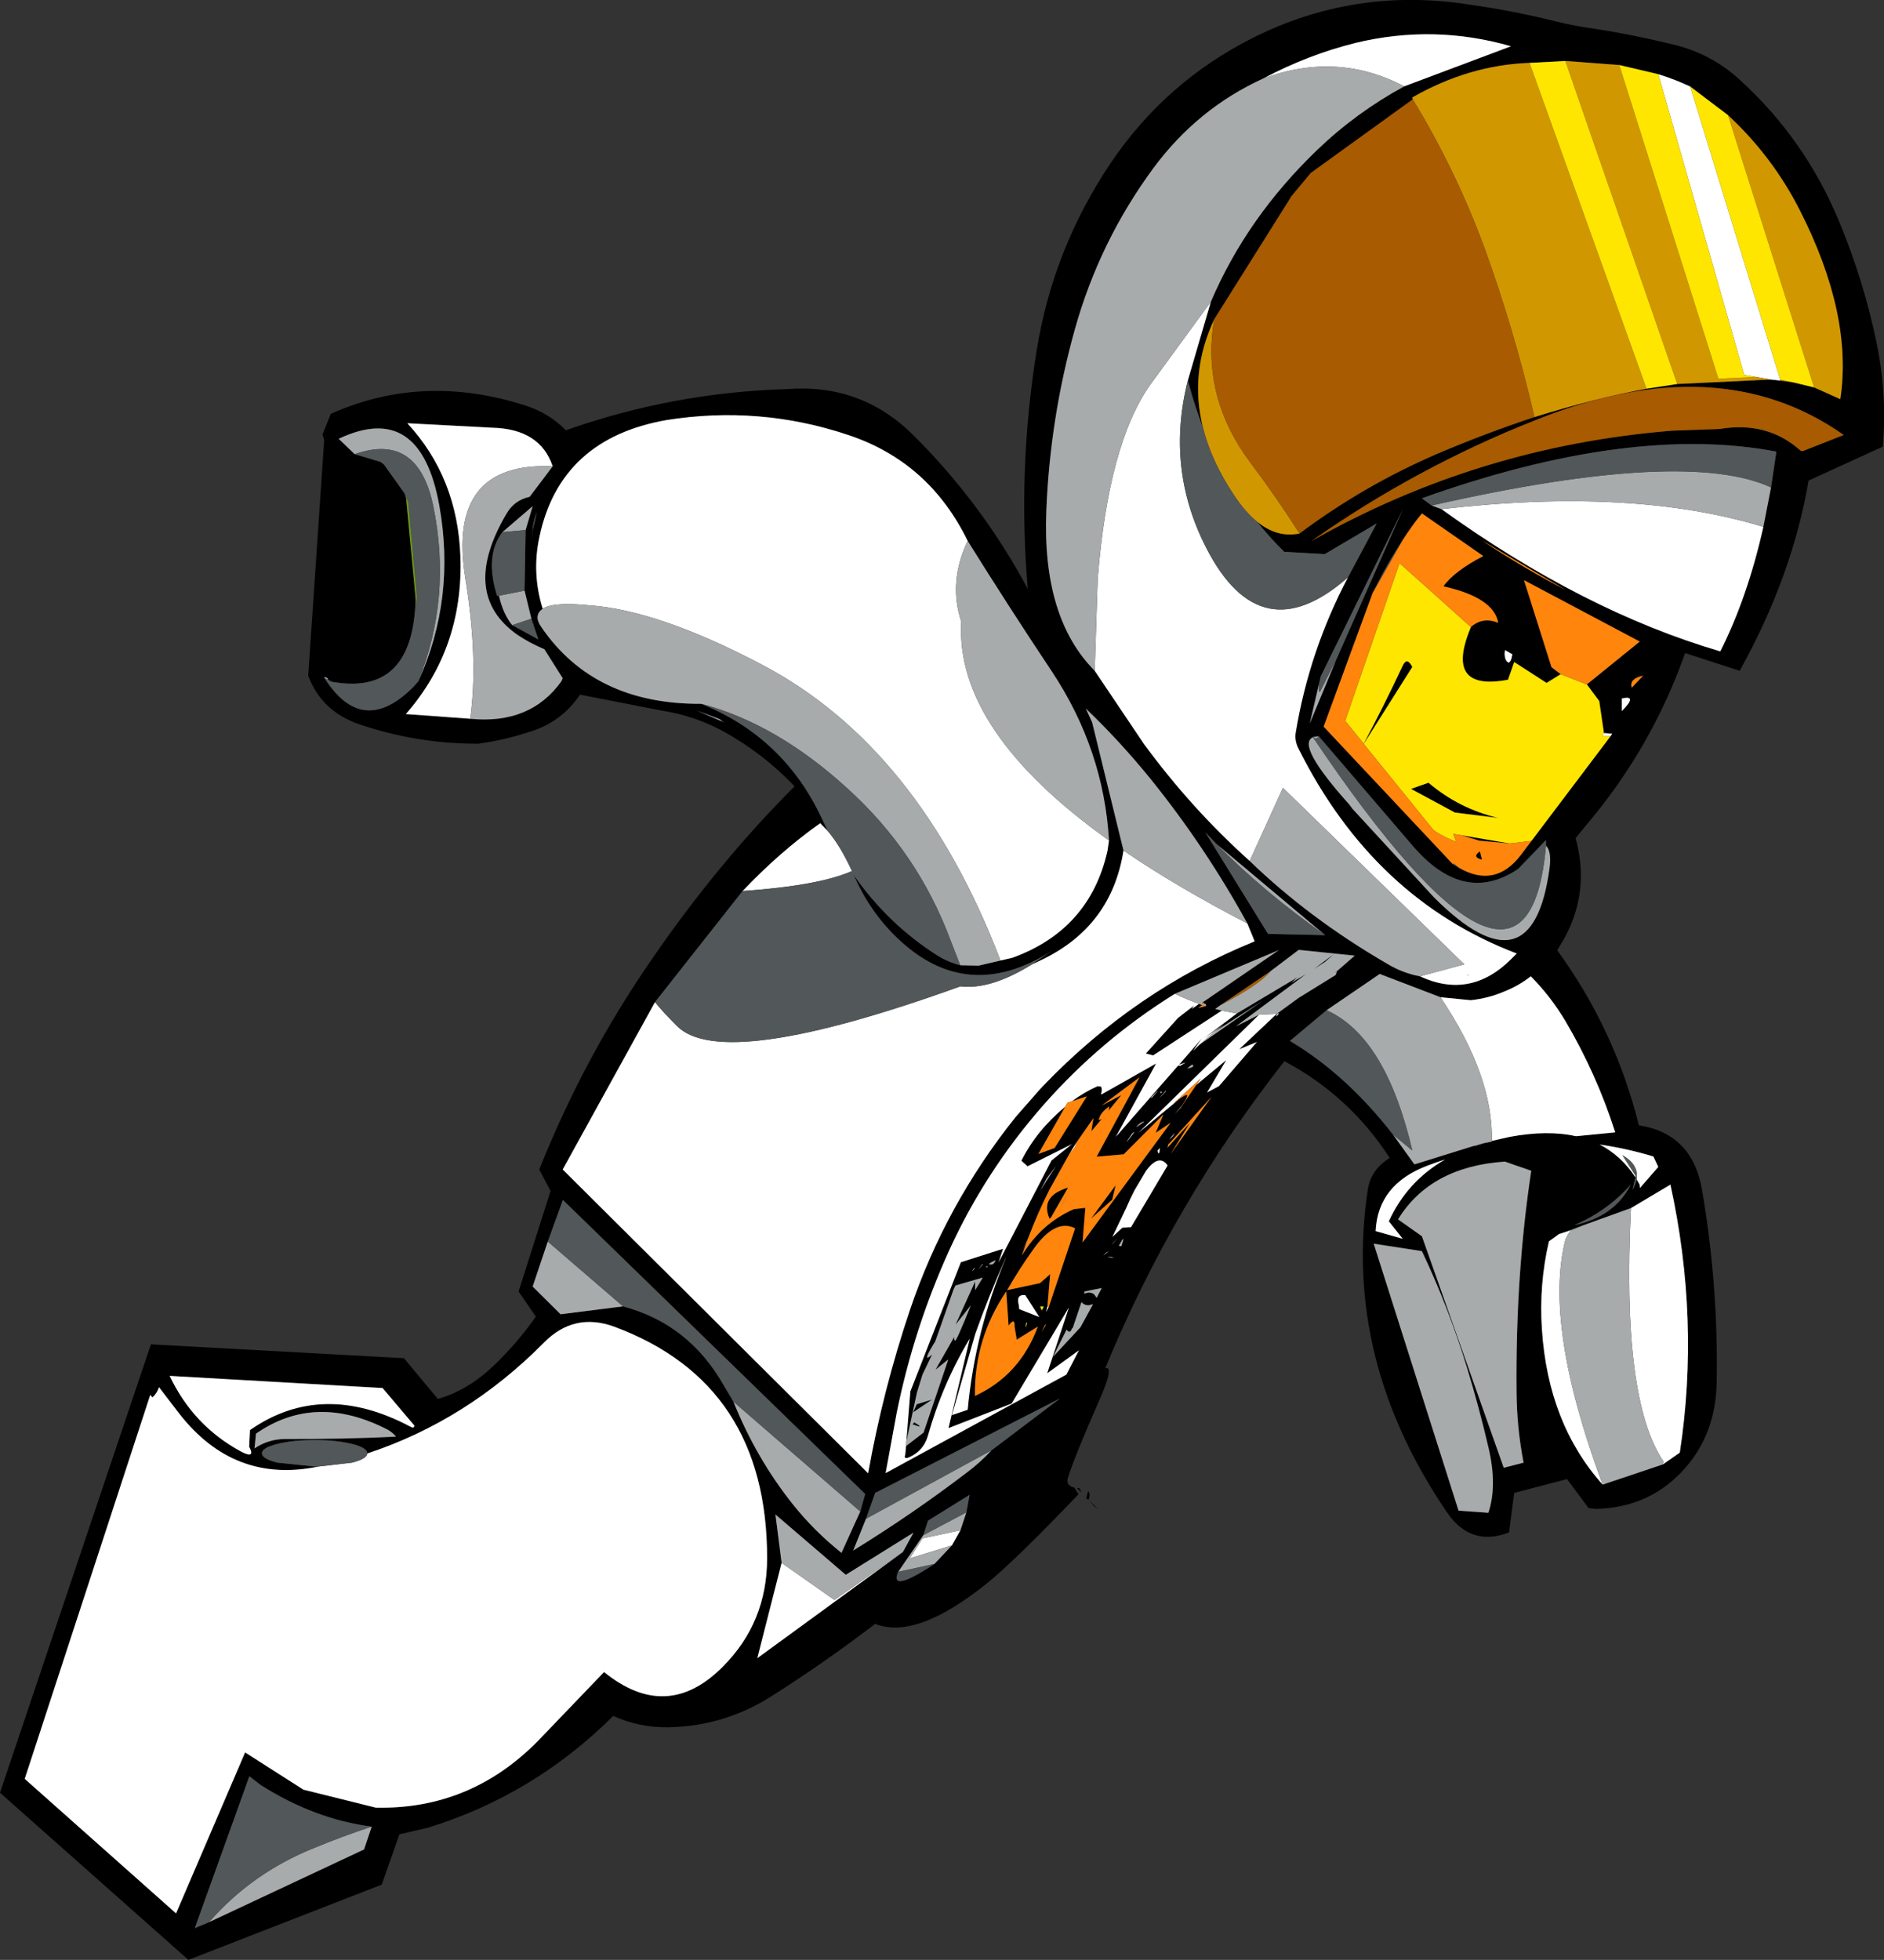 <?xml version="1.0" encoding="UTF-8" standalone="no"?>
<svg xmlns:xlink="http://www.w3.org/1999/xlink" height="459.6px" width="441.95px" xmlns="http://www.w3.org/2000/svg">
  <rect width="100%" height="100%" fill="#333333" stroke="none"/>
  <g transform="matrix(1.0, 0.0, 0.0, 1.0, -3.55, 67.5)">
    <path d="M334.95 -44.2 L311.05 -26.95 306.55 -21.55 288.4 7.35 Q282.55 19.8 285.7 32.6 284.25 28.85 283.1 24.95 L282.2 21.7 287.6 3.25 Q296.05 -16.55 312.65 -32.45 321.8 -41.2 332.95 -47.25 L358.0 -56.65 Q339.95 -61.85 321.6 -57.45 310.35 -54.65 299.9 -49.1 284.45 -42.05 274.1 -28.05 261.45 -10.85 255.7 9.7 249.85 30.65 249.0 52.3 248.0 77.4 260.35 89.8 L271.85 106.9 Q283.0 122.1 296.7 134.4 310.75 147.95 328.95 158.5 332.6 160.7 336.65 161.45 348.4 166.9 357.9 157.55 L359.35 156.1 Q325.8 143.35 308.15 108.05 307.2 106.2 307.5 104.3 310.65 85.2 319.75 67.9 L326.5 55.25 314.3 62.45 304.8 61.9 Q301.4 58.55 298.45 54.85 303.2 58.7 308.4 57.6 323.3 46.45 340.5 39.0 351.85 34.15 363.5 30.3 377.85 25.85 389.8 23.65 L397.0 22.55 418.9 21.5 421.2 21.75 424.35 22.2 429.1 23.35 435.25 26.1 Q438.25 6.35 425.7 -18.3 419.3 -30.85 408.9 -40.5 L400.05 -47.2 Q396.45 -48.9 392.55 -50.1 L383.4 -52.25 370.75 -53.2 362.35 -52.75 Q348.2 -52.25 334.95 -44.7 334.8 -44.7 334.95 -44.2 M297.3 -58.55 Q321.5 -70.75 348.7 -66.35 358.6 -64.95 368.45 -62.5 373.05 -61.35 377.65 -60.75 386.7 -59.35 395.65 -57.15 404.75 -55.1 411.6 -48.85 427.0 -34.85 435.0 -15.5 440.85 -1.4 443.85 13.35 446.25 25.25 445.2 37.25 L427.8 45.2 Q424.05 67.45 411.65 89.8 L398.85 85.65 Q390.95 108.0 375.6 126.05 L373.15 129.05 Q376.55 141.25 370.65 152.3 L368.85 155.35 Q382.45 174.05 388.0 196.4 400.5 198.3 402.8 211.45 406.65 233.85 406.25 256.65 406.05 268.5 398.95 276.65 390.85 286.0 377.95 286.35 L376.2 286.15 371.15 279.35 358.75 282.6 357.55 291.85 Q348.55 295.35 342.95 287.1 318.45 251.1 324.4 211.5 325.1 206.8 329.55 204.05 320.15 189.5 304.85 181.35 278.85 214.45 262.8 253.4 265.1 252.6 261.3 261.15 255.85 273.55 254.25 278.45 L254.05 279.1 Q253.55 280.9 255.55 281.35 L256.55 282.9 Q241.6 298.55 235.0 303.85 218.45 317.15 208.85 313.3 196.95 322.4 184.4 330.35 173.3 337.35 160.25 337.55 153.55 337.65 147.4 334.9 128.75 353.45 103.95 361.1 L97.25 362.65 93.1 374.45 47.75 392.1 3.55 352.9 38.95 247.75 98.3 251.0 106.25 260.55 Q113.1 258.65 119.15 252.95 124.8 247.6 129.25 241.25 L125.2 235.35 132.7 211.8 130.05 206.75 Q140.5 180.55 156.45 157.45 172.1 134.7 189.95 116.9 182.65 109.25 173.5 104.15 166.6 100.35 158.85 99.15 L139.6 95.4 Q135.3 101.8 127.85 104.1 121.95 106.05 115.75 106.9 101.45 106.95 88.0 102.4 79.0 99.4 75.85 90.95 L79.6 35.65 79.2 34.4 81.15 29.55 Q102.85 19.85 126.95 27.65 132.35 29.4 136.3 33.4 161.35 24.55 188.0 23.75 205.55 22.35 217.8 34.55 233.9 50.55 244.65 70.6 242.25 42.55 246.7 14.9 250.5 -9.0 264.05 -29.2 276.85 -48.2 297.3 -58.55 M419.0 46.8 L420.25 38.4 Q386.0 31.9 337.1 49.35 L338.65 50.5 339.4 51.05 341.7 51.9 Q374.9 75.8 407.1 85.25 413.5 72.55 417.2 56.05 L419.0 46.8 M436.05 34.5 Q406.7 13.85 363.8 31.0 335.85 42.05 311.15 59.4 350.35 37.15 395.8 33.5 L406.9 33.1 Q418.2 31.2 425.95 38.2 L426.4 38.3 436.05 34.5 M332.65 59.05 Q329.05 64.5 325.55 71.55 L314.05 102.9 344.35 135.15 345.8 136.0 Q354.3 140.9 360.35 132.95 L362.8 129.7 381.35 105.15 381.75 104.55 379.8 104.4 378.7 96.9 375.8 93.0 388.2 82.95 361.05 68.55 367.5 88.95 369.65 90.6 366.35 92.65 358.75 87.75 357.3 91.9 Q342.2 94.75 348.6 79.55 L348.7 79.45 Q351.45 77.1 355.0 78.55 354.0 72.65 342.15 70.0 344.65 66.45 351.5 62.9 L337.1 52.9 Q334.85 55.65 332.65 59.05 M323.45 106.9 Q328.35 97.7 332.6 88.6 333.6 86.45 334.85 88.9 L323.45 106.95 323.3 107.15 323.45 106.9 M339.9 127.25 L340.4 127.35 339.95 127.3 339.9 127.3 339.9 127.25 M346.3 128.35 L357.7 130.3 350.6 129.65 346.3 128.35 M356.5 85.65 Q356.5 87.5 357.45 87.9 358.1 87.55 358.25 86.25 L358.35 85.95 356.6 84.95 356.5 85.65 M389.0 90.95 Q385.75 91.65 386.3 93.65 L386.35 93.75 389.0 90.95 M370.9 70.9 L351.1 59.2 Q360.9 65.7 370.9 70.9 M366.2 130.8 L366.2 129.5 359.7 136.25 Q346.8 145.0 334.6 130.45 L312.9 105.15 311.6 105.35 311.35 105.1 311.55 105.4 Q307.5 107.15 320.1 121.2 L320.8 122.15 339.95 142.95 Q363.05 166.0 367.05 136.0 367.55 132.15 366.2 130.8 M338.65 116.05 Q345.75 122.1 354.95 124.3 L344.85 123.05 334.55 117.5 338.65 116.05 M351.2 134.1 Q348.75 133.5 350.7 132.15 L351.2 134.1 M353.5 200.05 L357.7 199.1 Q366.6 197.45 373.25 198.95 L382.45 198.05 Q378.05 184.25 370.65 171.75 367.25 166.1 362.65 161.45 359.85 163.65 356.45 165.0 352.75 166.6 348.55 167.05 L341.45 166.35 327.2 160.9 314.75 169.4 306.15 176.6 Q319.4 184.5 330.35 198.6 L335.35 205.55 349.15 201.25 349.55 201.2 351.55 200.6 353.5 200.2 353.5 200.05 M384.0 96.3 L384.0 99.25 Q387.85 95.4 384.0 96.3 M387.45 209.05 L388.15 210.25 388.25 211.1 392.55 206.15 391.4 203.7 Q385.1 201.8 378.8 200.9 383.85 203.5 387.2 208.6 L386.5 211.5 Q387.25 210.2 387.45 209.05 M393.65 275.9 L397.6 273.15 Q402.35 242.05 395.4 210.3 L386.15 215.8 375.05 219.8 369.25 221.9 366.9 223.6 Q364.55 233.7 365.25 244.2 366.7 266.35 379.5 280.65 L393.65 275.9 M372.85 219.8 Q382.25 217.85 386.1 210.3 380.6 216.5 372.85 219.8 M362.75 207.05 L356.55 204.9 Q339.1 206.1 331.5 218.45 L337.1 222.4 356.3 276.7 360.95 275.5 Q359.35 267.25 359.3 258.75 359.05 231.5 362.75 207.05 M338.4 205.85 Q326.75 210.25 326.25 221.2 L332.6 223.0 329.35 218.9 Q333.6 209.55 342.55 204.4 340.5 205.05 338.4 205.85 M325.8 224.15 L345.7 286.75 352.7 287.25 Q354.8 280.9 352.75 272.1 350.55 262.65 347.75 253.45 343.45 239.3 337.1 225.9 L325.8 224.15 M317.0 87.2 L332.7 51.8 313.35 91.15 313.3 91.4 313.15 92.1 310.8 102.15 317.0 87.2 M263.7 129.6 Q262.45 108.25 250.25 89.9 240.15 74.75 230.55 59.35 221.5 40.8 202.5 34.5 181.75 27.55 159.95 31.0 135.0 35.35 130.1 58.35 128.25 66.85 130.85 75.25 128.65 76.85 130.5 79.5 142.9 97.7 168.05 97.55 187.7 105.5 196.55 124.9 L197.75 127.4 195.95 125.55 Q186.55 132.2 177.75 141.45 L157.2 167.5 135.55 206.75 207.2 278.0 Q210.65 258.55 217.0 239.7 225.35 215.0 241.75 194.5 L247.45 188.0 248.15 187.25 Q269.75 164.7 297.75 153.3 L297.85 153.2 296.15 149.05 Q286.4 131.25 273.6 115.35 266.4 106.45 258.25 98.65 L259.75 101.9 267.1 131.95 Q264.35 149.55 248.2 157.45 L245.55 158.7 250.35 155.45 Q230.4 168.2 214.0 152.45 207.5 146.2 203.85 137.75 211.85 149.2 223.5 156.6 225.9 158.1 228.8 158.85 L233.1 158.95 238.25 157.75 241.05 157.1 Q259.2 150.5 263.35 132.0 L263.7 129.6 M172.8 101.5 L172.35 101.15 166.95 99.1 173.2 101.8 173.55 102.0 172.8 101.5 M288.95 130.45 L286.3 127.7 301.0 151.5 314.4 151.8 288.95 130.45 M290.15 169.5 L274.05 180.0 272.35 179.55 279.9 171.2 283.65 168.3 283.05 169.15 283.15 169.05 283.95 168.55 284.8 167.9 285.55 168.2 284.65 168.85 286.35 168.45 286.5 168.25 286.4 168.0 285.75 167.5 303.55 155.3 279.15 165.55 Q261.8 176.35 248.4 191.55 234.7 207.1 226.2 225.75 217.9 244.05 213.9 263.8 L211.3 277.95 253.7 254.85 256.65 249.15 249.2 254.55 254.3 239.1 240.85 261.65 226.05 267.4 231.05 246.4 Q224.65 257.0 221.2 269.25 220.2 272.7 216.9 274.2 215.45 274.85 215.9 273.65 L216.1 271.6 220.2 268.45 226.0 251.3 223.0 253.7 227.4 246.0 Q227.3 246.6 227.55 246.9 227.85 247.2 231.3 238.6 L227.7 243.15 232.3 233.0 232.3 234.4 232.3 235.05 234.1 232.1 227.7 233.95 227.25 234.85 222.95 247.05 Q219.55 252.5 222.2 250.15 L219.95 254.85 218.65 259.05 216.15 270.65 217.1 258.8 228.95 228.5 238.85 225.35 237.8 228.55 250.2 204.65 255.0 200.8 244.6 206.0 243.15 204.7 Q246.65 197.65 253.45 192.0 L247.15 203.1 250.95 201.7 258.5 189.6 255.0 190.75 Q257.75 188.7 260.95 187.25 L261.85 187.3 Q262.15 187.95 261.85 189.0 L261.95 189.15 274.75 181.9 265.3 199.1 279.9 182.4 280.45 182.4 281.7 181.65 280.15 182.15 285.5 176.0 283.4 178.95 284.9 177.5 299.8 167.15 288.35 174.55 290.85 172.65 285.95 176.0 293.7 170.15 307.95 161.65 306.4 163.0 309.9 160.95 293.45 173.2 298.9 170.45 270.55 198.2 280.1 190.3 Q283.2 188.0 281.4 190.85 L280.65 191.95 279.1 193.8 280.6 192.15 284.15 186.95 291.2 181.1 286.7 188.7 289.5 187.2 298.4 176.85 294.25 178.55 303.05 170.25 308.2 166.5 316.85 161.15 317.2 160.35 316.7 160.65 321.35 156.6 308.2 155.25 301.6 160.25 289.8 168.25 288.6 169.1 290.15 169.5 M244.4 223.75 L243.25 226.95 Q247.8 219.4 255.45 216.05 L258.15 215.75 257.5 223.85 278.15 195.8 274.65 198.15 276.45 193.85 267.15 203.2 260.8 203.75 270.85 185.15 262.0 191.75 266.6 189.3 263.6 192.95 263.8 191.95 Q261.55 193.45 261.3 195.2 L262.0 194.9 259.55 197.8 260.05 194.7 256.05 200.45 254.55 202.85 249.75 211.45 Q246.95 217.0 244.8 222.7 L243.1 226.5 244.4 223.75 M282.05 183.1 Q283.95 182.7 283.3 182.2 283.15 182.05 282.05 183.1 M271.2 193.0 Q272.2 191.35 271.15 193.05 L271.2 193.0 M272.2 193.2 L272.25 193.15 Q273.0 191.55 272.2 193.2 M271.45 195.65 Q270.65 196.0 270.1 196.85 272.85 195.05 271.45 195.65 M276.15 188.7 Q275.85 188.1 275.7 188.9 L276.15 188.7 M273.8 189.85 Q276.75 186.55 273.45 190.0 L273.8 189.85 M277.05 188.45 L277.05 188.25 Q274.15 191.45 277.05 188.45 M314.35 158.1 L311.75 159.75 316.45 156.25 314.35 158.1 M303.6 170.15 L303.25 170.2 Q302.55 171.3 303.3 170.5 L303.6 170.15 M113.85 101.05 Q127.95 102.45 135.25 92.25 L135.55 91.55 131.25 84.75 Q127.6 83.2 124.9 81.35 111.25 71.75 122.4 52.9 124.2 49.8 127.8 49.0 L133.2 41.85 Q130.25 33.05 118.95 32.8 L99.1 31.75 Q110.9 44.5 111.55 63.0 112.3 84.5 98.75 99.95 L113.85 101.05 M101.7 92.25 Q110.5 72.8 106.6 51.05 102.15 26.35 83.0 35.4 L86.75 39.0 92.8 40.8 93.6 41.4 98.45 48.2 98.8 49.2 101.05 72.9 Q100.5 95.4 82.15 92.5 81.3 92.5 80.55 91.9 80.4 91.35 79.65 91.3 L79.7 91.55 Q88.65 105.6 100.65 93.45 L101.7 92.25 M121.4 57.3 Q117.2 62.8 120.15 72.2 L120.6 72.2 Q121.55 76.45 123.7 79.1 L129.85 82.45 128.2 77.6 126.6 71.0 126.85 56.8 128.5 51.2 121.4 57.3 M128.55 56.5 L129.45 52.6 Q128.85 54.45 128.5 56.5 L128.5 59.15 128.55 56.5 M132.05 223.65 L128.5 234.2 135.05 240.7 149.7 238.85 Q165.1 242.95 173.25 257.25 L173.85 258.25 174.9 260.0 175.6 261.2 Q181.0 274.6 189.6 285.35 194.55 291.55 200.95 296.65 L205.35 286.95 206.5 282.85 135.6 213.9 132.05 223.65 M75.4 352.35 L91.7 356.4 Q113.85 356.9 129.75 340.75 L145.25 324.6 Q160.0 336.55 173.1 323.35 183.5 312.95 183.5 297.9 183.5 256.9 147.6 243.6 138.2 240.2 131.15 247.35 113.05 265.65 89.7 273.35 L89.7 273.3 Q89.7 272.0 86.1 271.1 82.45 270.2 77.35 270.2 72.25 270.2 68.65 271.1 65.0 272.0 65.0 273.3 65.0 274.6 68.65 275.5 L77.35 276.4 78.3 276.4 Q58.5 280.55 45.6 264.0 L40.85 257.8 Q40.35 259.3 39.3 260.2 L38.8 259.6 9.35 349.65 44.85 381.2 61.05 343.45 74.75 352.2 74.2 352.05 75.4 352.35 M100.75 266.8 L93.3 258.0 43.35 255.15 Q48.9 266.85 60.1 272.9 63.55 274.7 62.0 271.75 L62.2 267.85 Q79.15 256.05 99.9 267.1 100.65 267.55 100.75 266.8 M96.45 269.4 Q95.6 268.4 94.55 267.8 77.55 259.0 63.6 268.7 L63.25 272.15 Q66.55 269.95 70.5 269.95 84.3 270.0 96.45 269.4 M90.75 360.85 Q77.4 359.15 64.7 351.1 L62.05 349.05 49.25 384.65 52.6 383.25 88.95 366.2 90.75 360.85 M279.15 198.15 Q276.9 200.75 278.65 198.95 L279.15 198.15 M277.65 200.85 L277.65 200.6 277.6 200.9 277.45 201.5 277.4 201.65 277.45 201.6 282.7 195.8 278.15 203.15 287.75 189.7 277.65 200.85 M275.65 201.7 L275.1 202.3 Q275.45 203.95 275.65 201.7 M265.25 210.45 L264.45 213.85 259.5 218.25 265.25 210.45 M267.75 215.75 L264.5 222.55 266.85 220.4 268.85 220.3 277.45 205.8 Q275.45 202.95 272.4 207.05 L269.7 211.6 Q268.75 213.4 267.75 215.75 M249.1 208.8 L247.6 211.7 251.25 205.95 249.1 208.8 M250.1 218.0 L249.75 218.3 Q247.45 213.0 254.1 211.0 L250.1 218.0 M262.3 226.95 Q264.3 225.5 263.0 226.3 L262.3 226.95 M249.6 238.9 L255.75 220.55 Q251.1 218.2 246.0 225.4 242.7 230.0 239.8 235.05 L247.5 233.4 249.9 231.3 249.25 238.9 249.0 239.95 248.95 240.25 249.05 240.0 249.6 238.9 M247.95 239.8 L248.4 238.9 247.55 238.9 247.95 239.8 M244.5 242.75 L244.3 242.65 Q243.9 244.8 244.5 242.75 M248.9 243.1 L248.6 243.4 247.9 244.85 249.0 243.05 248.9 243.1 M244.05 236.2 Q241.9 236.0 242.5 238.35 L242.65 239.5 247.35 241.35 244.05 236.2 M260.25 236.05 L260.8 236.85 262.0 234.55 258.0 235.35 257.85 235.85 258.9 235.6 Q259.7 235.6 260.25 236.05 M258.9 238.6 Q258.1 238.6 257.55 238.15 L257.25 237.85 255.2 243.9 255.0 244.05 Q254.6 245.2 254.0 244.6 L253.75 244.3 250.55 250.7 257.0 243.75 259.95 238.35 258.9 238.6 M264.9 227.4 Q262.3 226.9 264.25 227.45 L264.9 227.4 M264.65 224.0 L264.3 224.45 Q266.75 221.75 264.65 224.0 M266.0 224.65 L266.6 224.75 Q267.75 221.4 266.0 224.65 M256.65 281.45 L256.7 281.45 Q257.25 282.25 257.1 282.4 L256.2 281.45 256.65 281.45 M258.4 283.8 L258.8 282.15 Q259.4 282.8 258.9 284.2 L258.35 283.9 258.4 283.8 M261.15 286.45 L260.2 285.7 258.9 284.2 261.15 286.45 M234.15 228.9 L233.95 229.0 Q232.2 231.3 234.15 228.9 M236.25 229.0 Q236.7 229.0 237.1 228.0 234.55 229.2 236.25 229.0 M235.15 229.7 L235.3 229.45 Q234.35 229.65 235.15 229.7 M239.35 227.8 Q235.5 236.4 232.35 245.25 L226.85 264.35 230.55 263.1 Q232.3 244.4 239.6 227.3 L239.35 227.8 M231.55 230.65 Q232.85 229.35 231.85 230.1 L231.55 230.65 M240.15 243.35 L239.6 235.35 Q232.05 246.5 232.25 259.85 242.8 255.0 247.0 243.6 L242.05 246.65 241.55 243.6 Q241.65 241.3 240.15 243.35 M217.6 266.5 L218.05 266.05 Q220.75 267.7 217.6 266.5 M217.75 263.7 L218.6 261.8 222.2 260.7 217.75 263.7 M236.15 272.6 L252.2 260.45 208.85 282.6 206.7 288.65 203.7 296.1 Q217.6 287.55 230.5 277.7 233.4 275.55 236.15 272.6 M230.25 287.15 L231.0 283.05 221.25 289.1 220.15 292.5 214.25 301.1 Q212.15 306.0 221.7 299.95 L222.75 299.25 226.85 294.9 228.85 291.35 230.25 287.15 M215.35 296.45 L217.85 291.9 201.95 301.8 185.45 287.65 186.9 299.0 181.2 321.35 215.35 296.45 M269.75 197.9 L269.15 198.25 Q266.3 202.4 269.75 197.9" fill="#000000" fill-rule="evenodd" stroke="none"/>
    <path d="M392.55 -50.1 Q396.45 -48.9 400.05 -47.2 L421.15 21.5 421.2 21.75 418.9 21.5 415.5 20.9 412.7 20.4 392.55 -50.1 M299.9 -49.1 Q310.35 -54.65 321.6 -57.45 339.95 -61.85 358.0 -56.65 L332.95 -47.25 Q317.25 -55.5 299.9 -49.1 M287.6 3.25 L282.2 21.7 Q276.95 42.4 286.55 61.05 299.3 85.85 319.75 67.9 310.65 85.2 307.5 104.3 307.2 106.2 308.15 108.05 325.8 143.35 359.35 156.1 L357.9 157.55 Q348.4 166.9 336.65 161.45 L347.05 158.65 304.5 117.25 296.7 134.4 Q283.0 122.1 271.85 106.9 L260.35 89.8 261.05 68.25 Q263.55 36.65 273.35 22.75 L287.6 3.25 M417.2 56.05 Q413.5 72.55 407.1 85.25 374.9 75.8 341.7 51.9 386.55 46.7 417.2 56.05 M379.8 104.4 L381.75 104.55 381.35 105.15 379.35 105.15 379.8 104.4 M356.5 85.65 L356.6 84.95 358.35 85.95 358.25 86.25 Q358.1 87.55 357.45 87.9 356.5 87.5 356.5 85.65 M347.7 161.2 L347.8 161.25 Q348.75 161.0 347.7 161.2 M341.45 166.35 L348.55 167.05 Q352.75 166.6 356.45 165.0 359.85 163.65 362.65 161.45 367.25 166.1 370.65 171.75 378.05 184.25 382.45 198.05 L373.25 198.95 Q366.6 197.45 357.7 199.1 L353.5 200.05 Q353.85 184.8 341.45 166.35 M351.55 200.6 L349.55 201.2 349.15 201.25 351.55 200.6 M384.0 96.3 Q387.85 95.4 384.0 99.25 L384.0 96.3 M387.2 208.6 Q383.85 203.5 378.8 200.9 385.1 201.8 391.4 203.7 L392.55 206.15 388.25 211.1 388.15 210.25 387.45 209.05 Q388.05 205.65 384.15 203.4 L387.25 208.25 387.2 208.6 M386.15 215.8 L395.4 210.3 Q402.35 242.05 397.6 273.15 L393.65 275.9 393.8 275.25 Q383.9 260.75 386.15 215.8 M379.5 280.65 Q366.7 266.35 365.25 244.2 364.55 233.7 366.9 223.6 L369.25 221.9 372.15 220.95 Q371.35 221.8 370.75 223.25 365.65 243.35 379.5 280.65 M338.4 205.85 Q340.5 205.05 342.55 204.4 333.6 209.55 329.35 218.9 L332.6 223.0 326.25 221.2 Q326.75 210.25 338.4 205.85 M230.55 59.35 Q225.95 69.0 229.05 78.3 227.55 103.8 263.7 129.6 L263.35 132.0 Q259.2 150.5 241.05 157.1 L238.25 157.75 Q219.1 107.65 182.15 88.3 157.95 75.6 141.85 74.45 133.35 73.6 130.85 75.25 128.25 66.85 130.1 58.35 135.0 35.35 159.95 31.0 181.75 27.55 202.5 34.5 221.5 40.8 230.55 59.35 M197.75 127.4 Q200.65 130.8 203.4 136.75 L203.2 136.85 Q195.5 140.2 177.75 141.45 186.55 132.2 195.95 125.55 L197.75 127.4 M157.2 167.5 Q159.0 169.75 162.3 173.05 172.95 183.95 228.85 163.8 235.9 164.65 245.55 158.7 L248.2 157.45 Q264.35 149.55 267.1 131.95 279.55 140.45 296.15 149.05 L297.85 153.2 297.75 153.3 Q269.75 164.7 248.15 187.25 L247.45 188.0 241.75 194.5 Q225.35 215.0 217.0 239.7 210.65 258.55 207.2 278.0 L135.55 206.75 157.2 167.5 M284.8 167.9 L283.95 168.55 283.15 169.05 283.05 169.15 283.65 168.3 279.9 171.2 272.35 179.55 274.05 180.0 290.15 169.5 293.7 170.15 285.95 176.0 290.85 172.65 288.35 174.55 284.9 177.5 283.4 178.95 285.5 176.0 280.15 182.15 281.7 181.65 280.45 182.4 279.9 182.4 265.3 199.1 274.75 181.9 261.95 189.15 261.85 189.0 Q262.15 187.95 261.85 187.3 L260.95 187.25 Q257.75 188.7 255.0 190.75 L253.95 191.1 253.45 192.0 Q246.65 197.65 243.15 204.7 L244.6 206.0 255.0 200.8 250.2 204.65 237.8 228.55 238.85 225.35 228.95 228.5 217.1 258.8 216.15 270.65 216.1 271.6 215.9 273.65 Q215.45 274.85 216.9 274.2 220.2 272.7 221.2 269.25 224.65 257.0 231.05 246.4 L226.05 267.4 240.85 261.65 254.3 239.1 249.2 254.55 256.65 249.15 253.7 254.85 211.3 277.95 213.9 263.8 Q217.9 244.05 226.2 225.75 234.7 207.1 248.4 191.55 261.8 176.35 279.15 165.55 282.0 166.9 284.8 167.9 M303.05 170.25 L294.25 178.55 298.4 176.85 289.5 187.2 286.7 188.7 291.2 181.1 284.15 186.95 285.25 185.4 278.8 191.3 280.1 190.3 270.55 198.2 298.9 170.45 303.05 170.25 M280.6 192.15 L279.1 193.8 280.65 191.95 280.6 192.15 M256.05 200.45 Q255.8 201.75 254.55 202.85 L256.05 200.45 M271.2 193.0 L271.15 193.05 Q272.2 191.35 271.2 193.0 M273.8 189.85 L273.45 190.0 Q276.75 186.55 273.8 189.85 M303.6 170.15 L303.3 170.5 Q302.55 171.3 303.25 170.2 L303.6 170.15 M133.2 41.85 Q108.3 40.75 112.7 68.05 115.8 87.1 113.85 101.05 L98.75 99.95 Q112.3 84.5 111.55 63.0 110.9 44.5 99.1 31.75 L118.95 32.8 Q130.25 33.05 133.2 41.85 M89.7 273.35 Q113.05 265.65 131.15 247.35 138.2 240.2 147.6 243.6 183.5 256.9 183.5 297.9 183.5 312.95 173.1 323.35 160.0 336.55 145.25 324.6 L129.75 340.75 Q113.85 356.9 91.7 356.4 L75.4 352.35 74.75 352.2 61.05 343.45 44.85 381.2 9.35 349.65 38.8 259.6 39.3 260.2 Q40.35 259.3 40.85 257.8 L45.6 264.0 Q58.5 280.55 78.3 276.4 L86.1 275.5 Q89.65 274.6 89.7 273.35 M100.75 266.8 Q100.65 267.55 99.9 267.1 79.15 256.05 62.2 267.85 L62.0 271.75 Q63.55 274.7 60.1 272.9 48.9 266.85 43.35 255.15 L93.3 258.0 100.75 266.8 M279.15 198.15 L278.65 198.95 Q276.9 200.75 279.15 198.15 M277.65 200.85 L277.6 200.9 277.65 200.6 277.65 200.85 M277.45 201.5 L277.45 201.6 277.4 201.65 277.45 201.5 M275.65 201.7 Q275.45 203.95 275.1 202.3 L275.65 201.7 M267.75 215.75 Q268.75 213.4 269.7 211.6 L272.4 207.05 Q275.45 202.95 277.45 205.8 L268.85 220.3 266.85 220.4 264.5 222.55 267.75 215.75 M253.7 212.95 L253.35 213.8 Q251.5 217.25 253.7 212.95 M262.3 226.95 L263.0 226.3 Q264.3 225.5 262.3 226.95 M249.25 238.9 L249.6 238.9 249.05 240.0 249.0 239.95 249.25 238.9 M244.05 236.2 L247.35 241.35 242.65 239.5 242.5 238.35 Q241.9 236.0 244.05 236.2 M264.65 224.0 Q266.75 221.75 264.3 224.45 L264.65 224.0 M234.15 228.9 Q232.2 231.3 233.95 229.0 L234.15 228.9 M239.35 227.8 L239.6 227.3 Q232.3 244.4 230.55 263.1 L226.85 264.35 232.35 245.25 Q235.5 236.4 239.35 227.8 M228.85 291.35 L226.85 294.9 216.95 297.95 219.95 293.25 228.85 291.35 M186.9 299.0 L199.3 307.7 215.35 296.45 181.2 321.35 186.9 299.0" fill="#ffffff" fill-rule="evenodd" stroke="none"/>
    <path d="M288.4 7.35 L288.1 9.1 Q285.85 26.3 296.85 40.95 303.0 49.15 308.4 57.6 303.2 58.7 298.45 54.85 295.6 52.55 292.95 48.5 287.6 40.45 285.7 32.6 282.55 19.8 288.4 7.35 M363.5 30.3 Q358.85 10.2 351.85 -9.15 345.15 -27.45 334.95 -44.2 334.8 -44.7 334.95 -44.7 348.2 -52.25 362.35 -52.75 L389.8 23.65 Q377.85 25.85 363.5 30.3 M370.75 -53.2 L383.4 -52.25 406.65 21.3 415.5 20.9 418.9 21.5 397.0 22.55 370.75 -53.2 M408.9 -40.5 Q419.3 -30.85 425.7 -18.3 438.25 6.35 435.25 26.1 L429.1 23.35 408.9 -40.5 M424.35 22.2 L421.2 21.75 421.15 21.5 424.35 22.2" fill="#d19700" fill-rule="evenodd" stroke="none"/>
    <path d="M288.4 7.35 L306.55 -21.55 311.05 -26.95 334.95 -44.2 Q345.15 -27.45 351.85 -9.15 358.85 10.2 363.5 30.3 351.85 34.15 340.5 39.0 323.3 46.45 308.4 57.6 303.0 49.15 296.85 40.95 285.85 26.3 288.1 9.1 L288.4 7.35 M436.05 34.5 L426.4 38.3 425.95 38.2 Q418.2 31.2 406.9 33.1 L395.8 33.5 Q350.35 37.15 311.15 59.4 335.85 42.05 363.8 31.0 406.7 13.85 436.05 34.5 M289.8 168.25 L301.6 160.25 Q299.1 163.4 289.8 168.25 M286.4 168.0 L285.5 167.75 285.75 167.5 286.4 168.0" fill="#a85b00" fill-rule="evenodd" stroke="none"/>
    <path d="M332.95 -47.25 Q321.8 -41.2 312.65 -32.45 296.05 -16.55 287.6 3.25 L273.35 22.75 Q263.55 36.65 261.05 68.25 L260.35 89.8 Q248.0 77.4 249.0 52.3 249.85 30.65 255.7 9.7 261.45 -10.85 274.1 -28.05 284.45 -42.05 299.9 -49.1 317.25 -55.5 332.95 -47.25 M339.4 51.05 L340.25 50.85 Q399.05 37.6 419.0 46.8 L417.2 56.05 Q386.55 46.7 341.7 51.9 L339.4 51.05 M366.2 130.8 Q367.55 132.15 367.05 136.0 363.05 166.0 339.95 142.95 L320.8 122.15 320.1 121.2 Q307.5 107.15 311.55 105.4 361.95 180.15 366.2 130.8 M311.6 105.35 L312.9 105.15 Q312.3 106.1 311.6 105.35 M347.7 161.2 Q348.75 161.0 347.8 161.25 L347.7 161.2 M341.45 166.35 Q353.85 184.8 353.5 200.05 L353.5 200.2 351.55 200.6 349.15 201.25 335.35 205.55 330.35 198.6 334.85 202.3 Q328.9 176.8 315.95 170.0 L314.75 169.4 327.2 160.9 341.45 166.35 M336.65 161.45 Q332.6 160.7 328.95 158.5 310.75 147.95 296.7 134.4 L304.5 117.25 347.05 158.65 336.65 161.45 M386.15 215.8 Q383.9 260.75 393.8 275.25 L393.65 275.9 379.5 280.65 Q365.65 243.35 370.75 223.25 371.35 221.8 372.15 220.95 L375.05 219.8 386.15 215.8 M362.75 207.05 Q359.05 231.5 359.3 258.75 359.35 267.25 360.95 275.5 L356.3 276.7 337.1 222.4 331.5 218.45 Q339.1 206.1 356.55 204.9 L362.75 207.05 M325.8 224.15 L337.1 225.9 Q343.45 239.3 347.75 253.45 350.55 262.65 352.75 272.1 354.8 280.9 352.7 287.25 L345.7 286.75 325.8 224.15 M313.15 92.1 Q312.65 94.5 313.15 94.8 L317.0 87.2 310.8 102.15 313.15 92.1 M263.7 129.6 Q227.55 103.8 229.05 78.3 225.95 69.0 230.55 59.35 240.15 74.75 250.25 89.9 262.45 108.25 263.7 129.6 M130.85 75.25 Q133.35 73.6 141.85 74.45 157.95 75.6 182.15 88.3 219.1 107.65 238.25 157.75 L233.1 158.95 228.8 158.85 226.6 153.2 Q218.9 132.4 202.35 117.4 185.7 102.2 168.05 97.55 142.9 97.7 130.5 79.5 128.65 76.85 130.85 75.25 M173.2 101.8 L166.95 99.1 172.35 101.15 172.8 101.5 173.2 101.8 M314.4 151.8 Q299.75 141.45 288.95 130.45 L314.4 151.8 M267.1 131.95 L259.75 101.9 258.25 98.65 Q266.4 106.45 273.6 115.35 286.4 131.25 296.15 149.05 279.55 140.45 267.1 131.95 M284.8 167.9 Q282.0 166.9 279.15 165.55 L303.55 155.3 285.75 167.5 285.5 167.75 286.4 168.0 286.5 168.25 286.35 168.45 285.55 168.2 284.8 167.9 M216.1 271.6 L216.15 270.65 218.65 259.05 219.95 254.85 222.2 250.15 Q219.55 252.5 222.95 247.05 L227.25 234.85 227.7 233.95 234.1 232.1 232.3 235.05 232.3 234.4 232.3 233.0 227.7 243.15 231.3 238.6 Q227.85 247.2 227.55 246.9 227.3 246.6 227.4 246.0 L223.0 253.7 226.0 251.3 220.2 268.45 216.1 271.6 M284.9 177.5 L288.35 174.55 299.8 167.15 284.9 177.5 M293.7 170.15 L290.15 169.5 288.6 169.1 289.8 168.25 Q299.1 163.4 301.6 160.25 L308.2 155.25 321.35 156.6 316.7 160.65 317.2 160.35 316.85 161.15 308.2 166.5 303.05 170.25 298.9 170.45 293.45 173.2 309.9 160.95 306.4 163.0 307.95 161.65 293.7 170.15 M244.8 222.7 L244.4 223.75 243.1 226.5 244.8 222.7 M282.05 183.1 Q283.15 182.05 283.3 182.2 283.95 182.7 282.05 183.1 M271.45 195.65 Q272.85 195.05 270.1 196.85 270.65 196.0 271.45 195.65 M272.2 193.2 Q273.0 191.55 272.25 193.15 L272.2 193.2 M276.15 188.7 L275.7 188.9 Q275.85 188.1 276.15 188.7 M277.05 188.45 Q274.15 191.45 277.05 188.25 L277.05 188.45 M314.35 158.1 L316.45 156.25 311.75 159.75 314.35 158.1 M133.2 41.85 L127.8 49.0 Q124.2 49.8 122.4 52.9 111.25 71.75 124.9 81.35 127.6 83.2 131.25 84.75 L135.55 91.55 135.25 92.25 Q127.95 102.45 113.85 101.05 115.8 87.1 112.7 68.05 108.3 40.75 133.2 41.85 M86.75 39.0 L83.0 35.4 Q102.15 26.35 106.6 51.05 110.5 72.8 101.7 92.25 109.55 72.55 105.2 51.25 101.6 33.8 86.75 39.0 M79.7 91.55 L79.65 91.3 Q80.4 91.35 80.55 91.9 L79.7 91.55 M98.8 49.2 L98.45 48.2 99.3 50.15 98.8 49.2 M120.6 72.2 L126.6 71.0 128.2 77.6 123.7 79.1 Q121.55 76.45 120.6 72.2 M126.85 56.8 L121.4 57.3 128.5 51.2 126.85 56.8 M128.55 56.5 L128.5 56.5 Q128.85 54.45 129.45 52.6 L128.55 56.5 M149.7 238.85 L135.05 240.7 128.5 234.2 132.05 223.65 149.7 238.85 M205.35 286.95 L200.95 296.65 Q194.55 291.55 189.6 285.35 181.0 274.6 175.6 261.2 L205.35 286.95 M96.45 269.4 Q84.3 270.0 70.5 269.95 66.55 269.95 63.25 272.15 L63.6 268.7 Q77.55 259.0 94.55 267.8 95.6 268.4 96.45 269.4 M52.6 383.25 L52.85 382.95 Q62.9 371.6 77.25 365.85 83.9 363.1 90.75 360.85 L88.95 366.2 52.6 383.25 M249.1 208.8 L251.25 205.95 247.6 211.7 249.1 208.8 M264.9 227.4 L264.25 227.45 Q262.3 226.9 264.9 227.4 M258.9 238.6 L259.95 238.35 257.0 243.75 250.55 250.7 253.75 244.3 254.0 244.6 Q254.6 245.2 255.0 244.05 L255.2 243.9 257.25 237.85 257.55 238.15 Q258.1 238.6 258.9 238.6 M260.25 236.05 Q259.7 235.6 258.9 235.6 L257.85 235.85 258.0 235.35 262.0 234.55 260.8 236.85 260.25 236.05 M266.0 224.65 Q267.75 221.4 266.6 224.75 L266.0 224.65 M236.25 229.0 Q234.55 229.2 237.1 228.0 236.7 229.0 236.25 229.0 M235.15 229.7 Q234.35 229.65 235.3 229.45 L235.15 229.7 M231.55 230.65 L231.85 230.1 Q232.85 229.35 231.55 230.65 M217.75 263.7 L222.2 260.7 218.6 261.8 217.75 263.7 M217.6 266.5 Q220.75 267.7 218.05 266.05 L217.6 266.5 M236.15 272.6 Q233.4 275.55 230.5 277.7 217.6 287.55 203.7 296.1 L206.7 288.65 236.15 272.6 M220.15 292.5 L230.25 287.15 228.85 291.35 219.95 293.25 216.95 297.95 226.85 294.9 222.75 299.25 214.25 301.1 220.15 292.5 M186.9 299.0 L185.45 287.65 201.95 301.8 217.85 291.9 215.35 296.45 199.3 307.7 186.9 299.0 M269.75 197.9 Q266.3 202.4 269.15 198.25 L269.75 197.9" fill="#a7abac" fill-rule="evenodd" stroke="none"/>
    <path d="M362.35 -52.75 L370.75 -53.2 397.0 22.55 389.8 23.65 362.35 -52.75 M383.4 -52.25 L392.55 -50.1 412.7 20.4 415.5 20.9 406.65 21.3 383.4 -52.25 M400.05 -47.2 L408.9 -40.5 429.1 23.35 424.35 22.2 421.15 21.5 400.05 -47.2 M348.6 79.55 Q342.2 94.75 357.3 91.9 L358.75 87.75 366.35 92.65 369.65 90.6 375.8 93.0 378.7 96.9 379.8 104.4 379.35 105.15 381.35 105.15 362.8 129.7 357.7 130.3 346.3 128.35 344.45 128.05 345.15 129.9 Q342.5 128.9 339.95 127.3 L340.4 127.35 339.9 127.25 323.45 106.95 334.85 88.9 Q333.6 86.45 332.6 88.6 328.35 97.7 323.45 106.9 L319.1 101.55 331.85 64.55 348.6 79.55 M338.65 116.05 L334.55 117.5 344.85 123.05 354.95 124.3 Q345.75 122.1 338.65 116.05 M247.95 239.8 L247.55 238.9 248.4 238.9 247.95 239.8 M244.5 242.75 Q243.9 244.8 244.3 242.65 L244.5 242.75" fill="#ffe600" fill-rule="evenodd" stroke="none"/>
    <path d="M332.65 59.05 Q334.85 55.65 337.1 52.9 L351.5 62.9 Q344.65 66.45 342.15 70.0 354.0 72.65 355.0 78.55 351.45 77.1 348.7 79.45 L348.6 79.55 331.85 64.55 319.1 101.55 323.45 106.9 323.3 107.15 323.45 106.95 339.9 127.25 339.9 127.3 339.95 127.3 Q342.5 128.9 345.15 129.9 L344.45 128.05 346.3 128.35 350.6 129.65 357.7 130.3 362.8 129.7 360.35 132.95 Q354.3 140.9 345.8 136.0 L344.55 135.0 344.35 135.15 314.05 102.9 325.55 71.55 332.65 59.05 M369.65 90.6 L367.5 88.95 361.05 68.55 388.2 82.95 375.8 93.0 369.65 90.6 M370.9 70.9 Q360.9 65.7 351.1 59.2 L370.9 70.9 M389.0 90.95 L386.35 93.75 386.3 93.65 Q385.75 91.65 389.0 90.95 M351.2 134.1 L350.7 132.15 Q348.75 133.5 351.2 134.1 M253.45 192.0 L253.95 191.1 255.0 190.75 258.5 189.6 250.95 201.7 247.15 203.1 253.45 192.0 M284.15 186.95 L280.6 192.15 280.65 191.95 281.4 190.85 Q283.2 188.0 280.1 190.3 L278.8 191.3 285.25 185.4 284.15 186.95 M256.05 200.45 L260.05 194.7 259.55 197.8 262.0 194.9 261.3 195.2 Q261.55 193.45 263.8 191.95 L263.6 192.95 266.6 189.3 262.0 191.75 270.85 185.15 260.8 203.75 267.15 203.2 276.45 193.85 274.65 198.15 278.15 195.8 257.5 223.85 258.15 215.75 255.45 216.05 Q247.8 219.4 243.25 226.95 L244.4 223.75 244.8 222.7 Q246.95 217.0 249.75 211.45 L254.55 202.85 Q255.8 201.75 256.05 200.45 M286.35 168.45 L284.65 168.85 285.55 168.2 286.35 168.45 M277.6 200.9 L277.65 200.85 287.75 189.7 278.15 203.15 282.7 195.8 277.45 201.6 277.45 201.5 277.6 200.9 M265.25 210.45 L259.5 218.25 264.45 213.85 265.25 210.45 M250.1 218.0 L254.1 211.0 Q247.45 213.0 249.75 218.3 L250.1 218.0 M253.7 212.95 Q251.5 217.25 253.35 213.8 L253.7 212.95 M249.25 238.9 L249.9 231.3 247.5 233.4 239.8 235.05 Q242.7 230.0 246.0 225.4 251.1 218.2 255.75 220.55 L249.6 238.9 249.25 238.9 M249.05 240.0 L248.95 240.25 249.0 239.95 249.05 240.0 M248.9 243.1 L249.0 243.05 247.9 244.85 248.6 243.4 248.9 243.1 M240.15 243.35 Q241.65 241.3 241.55 243.6 L242.05 246.65 247.0 243.6 Q242.8 255.0 232.25 259.85 232.05 246.5 239.6 235.35 L240.15 243.35" fill="#ff850d" fill-rule="evenodd" stroke="none"/>
    <path d="M282.2 21.7 L283.1 24.95 Q284.25 28.85 285.7 32.6 287.6 40.45 292.95 48.5 295.6 52.55 298.45 54.85 301.4 58.55 304.8 61.9 L314.3 62.45 326.5 55.25 319.75 67.9 Q299.3 85.85 286.55 61.05 276.95 42.4 282.2 21.7 M339.4 51.05 L338.65 50.5 337.1 49.35 Q386.0 31.9 420.25 38.4 L419.0 46.8 Q399.05 37.6 340.25 50.85 L339.4 51.05 M325.55 71.55 Q329.05 64.5 332.65 59.05 L325.55 71.55 M345.8 136.0 L344.35 135.15 344.55 135.0 345.8 136.0 M312.9 105.15 L334.6 130.45 Q346.8 145.0 359.7 136.25 L366.2 129.5 366.2 130.8 Q361.95 180.15 311.55 105.4 L311.35 105.1 311.6 105.35 Q312.3 106.1 312.9 105.15 M330.35 198.6 Q319.4 184.5 306.15 176.6 L314.75 169.4 315.95 170.0 Q328.9 176.8 334.85 202.3 L330.35 198.6 M387.2 208.6 L387.25 208.25 384.15 203.4 Q388.05 205.65 387.45 209.05 387.25 210.2 386.5 211.5 L387.2 208.6 M369.25 221.9 L375.05 219.8 372.15 220.95 369.25 221.9 M372.85 219.8 Q380.6 216.5 386.1 210.3 382.25 217.85 372.85 219.8 M317.0 87.2 L313.15 94.8 Q312.65 94.5 313.15 92.1 L313.3 91.4 313.35 91.15 332.7 51.8 317.0 87.2 M177.75 141.45 Q195.5 140.2 203.2 136.85 L203.4 136.75 Q200.65 130.8 197.75 127.4 L196.55 124.9 Q187.7 105.5 168.05 97.55 185.7 102.2 202.35 117.4 218.9 132.4 226.6 153.2 L228.8 158.85 Q225.9 158.1 223.5 156.6 211.85 149.2 203.85 137.75 207.5 146.2 214.0 152.45 230.4 168.2 250.35 155.45 L245.55 158.7 Q235.9 164.65 228.85 163.8 172.95 183.95 162.3 173.05 159.0 169.75 157.2 167.5 L177.75 141.45 M173.2 101.8 L172.8 101.5 173.55 102.0 173.2 101.8 M314.4 151.8 L301.0 151.5 286.3 127.7 288.95 130.45 Q299.75 141.45 314.4 151.8 M86.75 39.0 Q101.6 33.8 105.2 51.25 109.55 72.55 101.7 92.25 L100.65 93.45 Q88.65 105.6 79.7 91.55 L80.55 91.9 Q81.3 92.5 82.15 92.5 100.5 95.4 101.05 72.9 L101.1 74.45 101.35 72.65 99.3 50.15 98.45 48.2 93.6 41.4 92.8 40.8 86.75 39.0 M120.6 72.2 L120.15 72.2 Q117.2 62.8 121.4 57.3 L126.85 56.8 126.6 71.0 120.6 72.2 M128.5 56.5 L128.55 56.5 128.5 59.15 128.5 56.5 M128.2 77.6 L129.85 82.45 123.7 79.1 128.2 77.6 M149.7 238.85 L132.05 223.65 135.6 213.9 206.5 282.85 205.35 286.95 175.6 261.2 174.9 260.0 173.85 258.25 173.25 257.25 Q165.1 242.95 149.7 238.85 M89.7 273.35 Q89.65 274.6 86.1 275.5 L78.3 276.4 77.35 276.4 68.65 275.5 Q65.0 274.6 65.0 273.3 65.0 272.0 68.65 271.1 72.25 270.2 77.35 270.2 82.45 270.2 86.1 271.1 89.7 272.0 89.7 273.3 L89.7 273.35 M74.75 352.2 L75.4 352.35 74.2 352.05 74.75 352.2 M52.6 383.25 L49.25 384.65 62.05 349.05 64.7 351.1 Q77.4 359.15 90.75 360.85 83.9 363.1 77.25 365.85 62.9 371.6 52.85 382.95 L52.6 383.25 M206.7 288.65 L208.85 282.6 252.2 260.45 236.15 272.6 206.7 288.65 M220.15 292.5 L221.25 289.1 231.0 283.05 230.25 287.15 220.15 292.5 M222.75 299.25 L221.7 299.95 Q212.15 306.0 214.25 301.1 L222.75 299.25" fill="#525759" fill-rule="evenodd" stroke="none"/>
    <path d="M101.05 72.9 L98.8 49.2 99.3 50.15 101.35 72.65 101.1 74.45 101.05 72.9" fill="#6a9913" fill-rule="evenodd" stroke="none"/>
  </g>
</svg>
